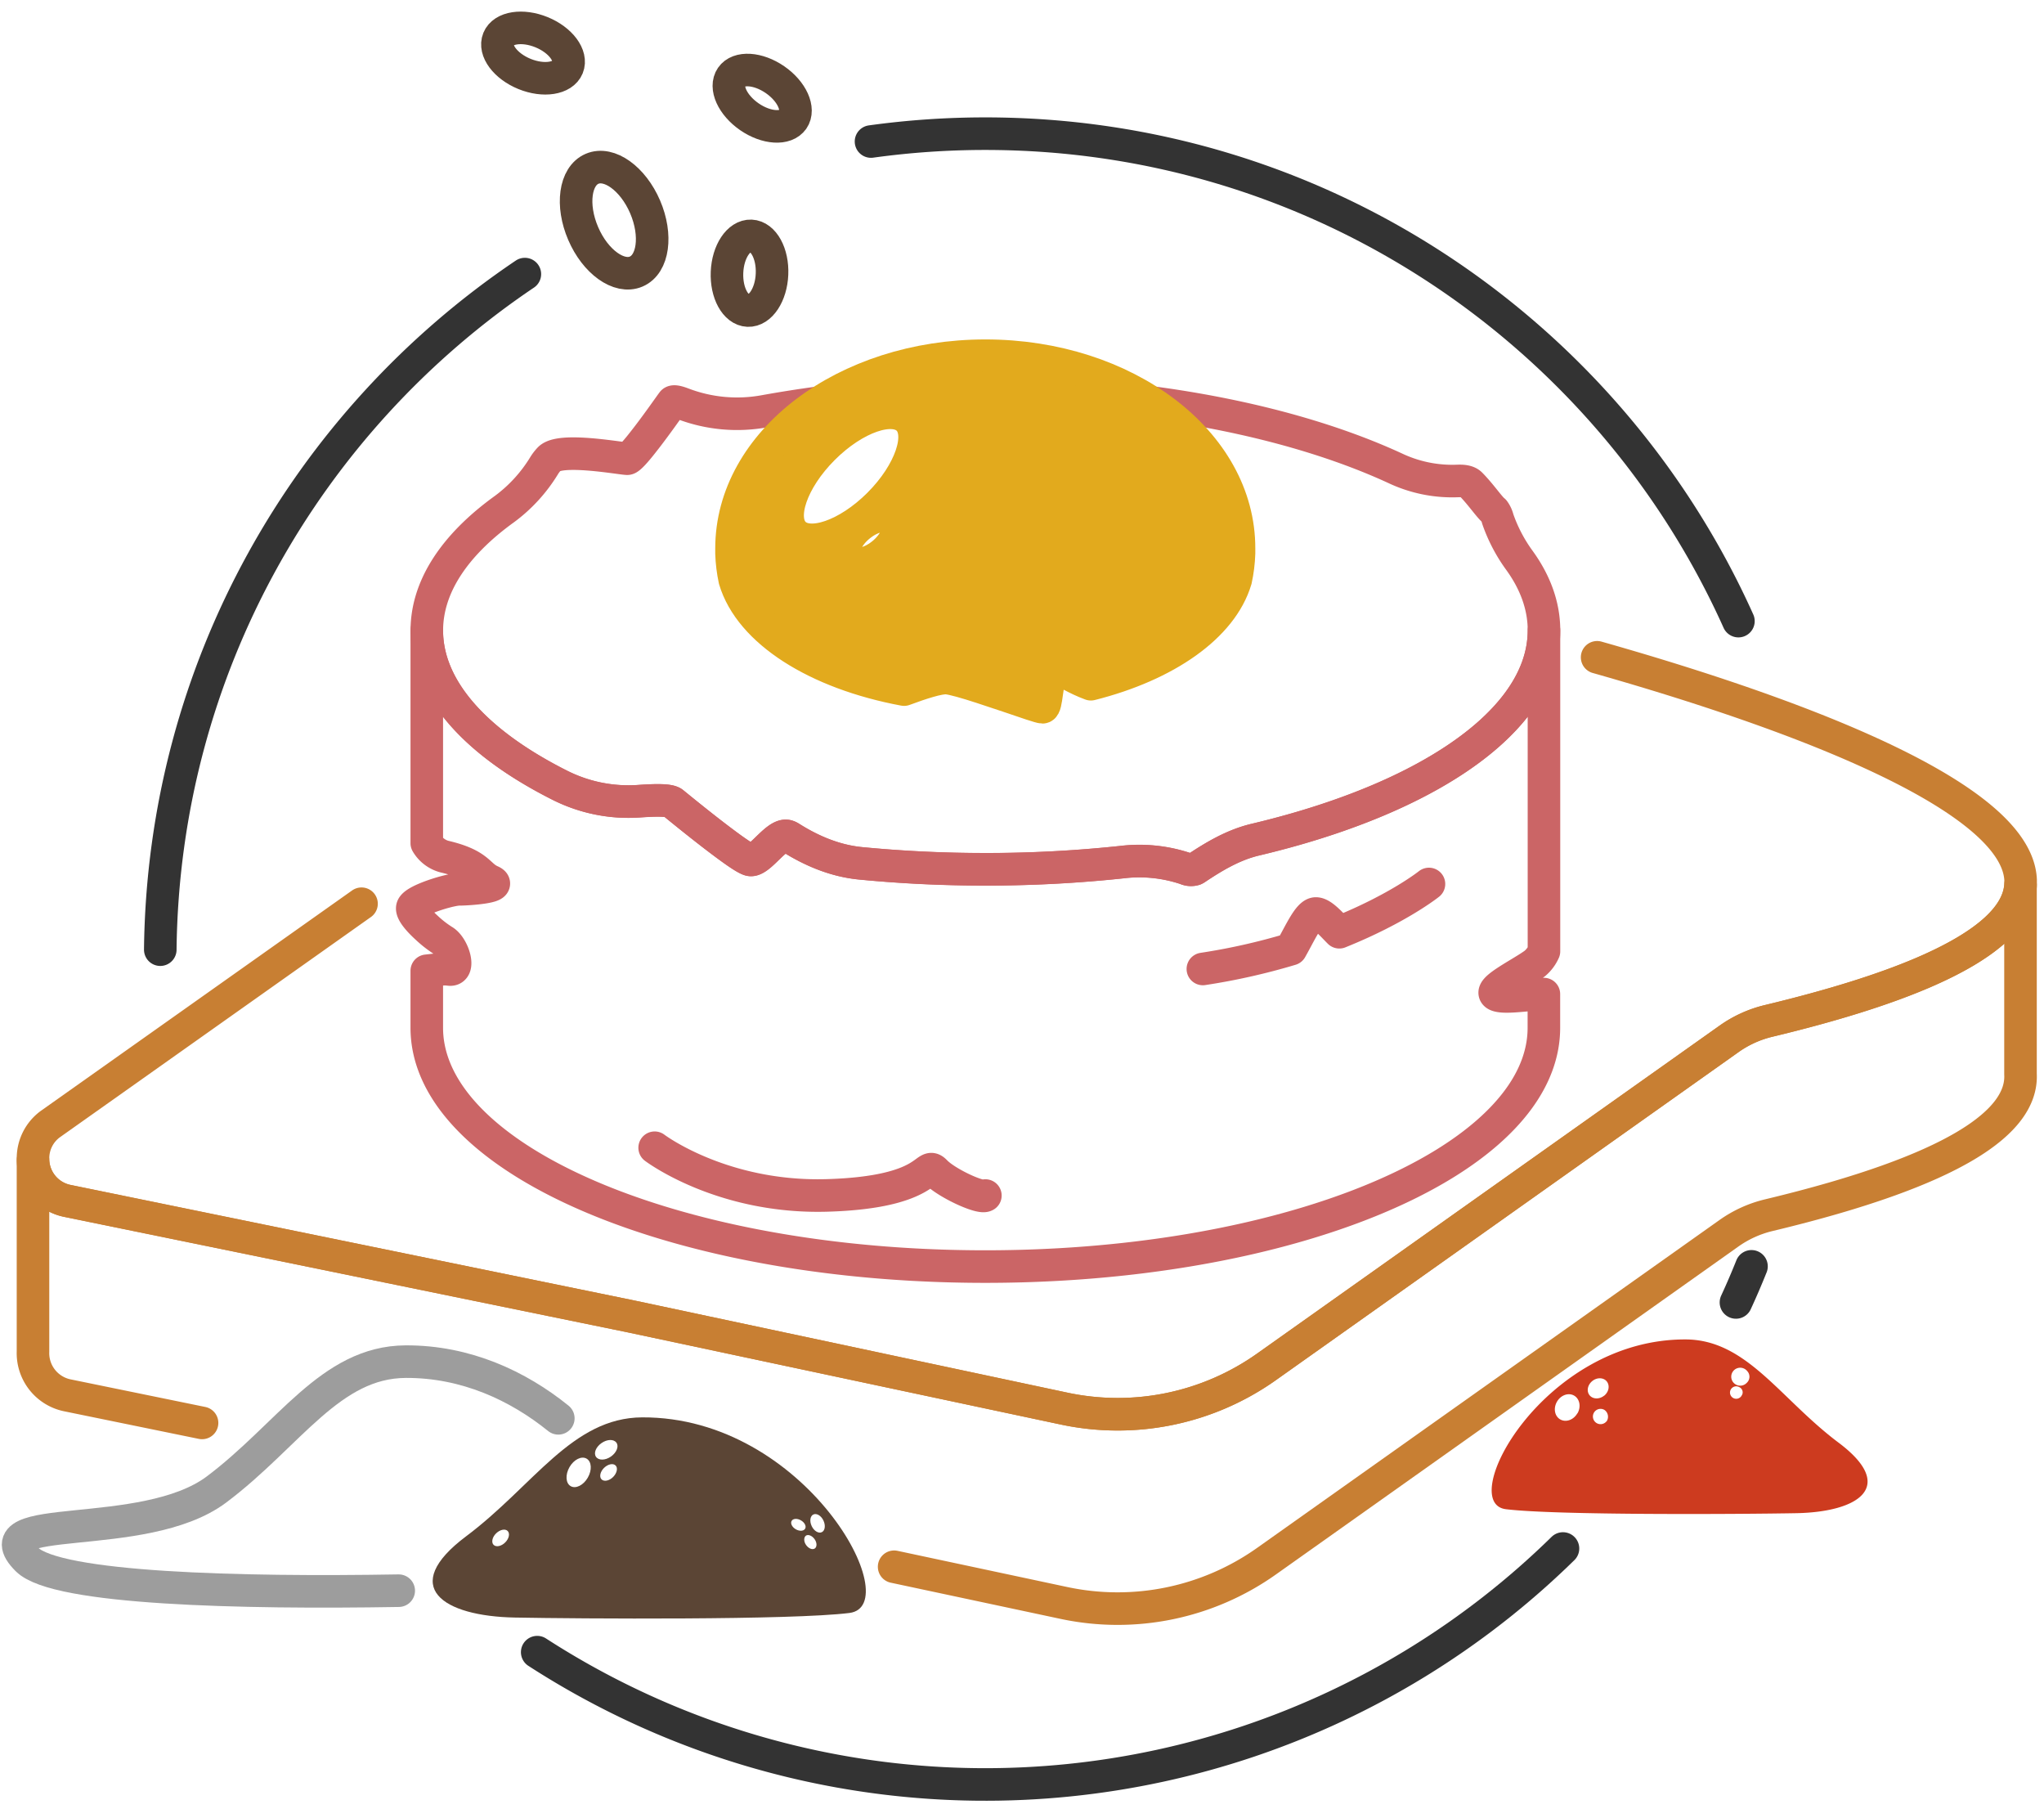 <svg xmlns="http://www.w3.org/2000/svg" width="113" height="100" fill="none" viewBox="0 0 113 100">
  <path stroke="#C87F33" stroke-linecap="round" stroke-linejoin="round" stroke-width="1.8" d="M19.986 49.949 2.77 62.137a2.34 2.34 0 0 0-.945 1.849v.135a2.372 2.372 0 0 0 1.874 2.244l6.405 1.312 24.788 5.082 23.94 5.093a14.227 14.227 0 0 0 11.191-2.309l25.563-18.12a6.328 6.328 0 0 1 2.196-.998c3.577-.859 6.364-1.743 8.475-2.642 3.748-1.6 5.354-3.239 5.45-4.872v-.278c-.223-4.859-13.656-9.54-23.412-12.304"/>
  <path stroke="#C87F33" stroke-linecap="round" stroke-linejoin="round" stroke-width="1.8" d="m49.431 86.594 9.394 2.002a14.238 14.238 0 0 0 11.192-2.31L95.58 68.164a6.38 6.38 0 0 1 2.196-.999c10.322-2.472 14.065-5.169 13.925-7.806V48.91c-.096 1.628-1.702 3.273-5.45 4.872-2.111.9-4.898 1.783-8.475 2.642a6.328 6.328 0 0 0-2.196.997L70.017 75.543a14.225 14.225 0 0 1-11.192 2.31l-23.934-5.094-24.78-5.075-6.404-1.312a2.372 2.372 0 0 1-1.883-2.244v10.574A2.38 2.38 0 0 0 3.7 77.114l7.47 1.53"/>
  <path stroke="#CB6566" stroke-linecap="round" stroke-linejoin="round" stroke-width="1.8" d="M85.358 34.846c0 2.773-2.003 5.35-5.426 7.474-2.225 1.382-5.047 2.573-8.31 3.51-.72.205-1.46.398-2.22.579-1.206.284-2.273.917-3.302 1.607a.432.432 0 0 1-.06.032.683.683 0 0 1-.484-.035 8.085 8.085 0 0 0-3.544-.36 71.09 71.09 0 0 1-7.537.395 71.36 71.36 0 0 1-6.9-.33c-1.392-.135-2.69-.675-3.874-1.426a.701.701 0 0 0-.158-.075c-.34-.11-.791.36-1.215.77-.32.308-.623.58-.853.54-.23-.039-.866-.49-1.6-1.044-1.08-.81-2.346-1.848-2.665-2.107-.21-.171-.968-.154-1.873-.092a8.42 8.42 0 0 1-4.34-.858 24.545 24.545 0 0 1-1.976-1.1c-3.422-2.125-5.425-4.701-5.425-7.475 0-2.45 1.564-4.747 4.289-6.713a8.435 8.435 0 0 0 2.184-2.381c.088-.146.192-.281.309-.405.405-.405 1.929-.287 3.056-.154.627.074 1.13.154 1.243.154.112 0 .477-.405.885-.93.675-.852 1.473-2.003 1.62-2.197.051-.069.27-.024.564.089a8.415 8.415 0 0 0 4.506.418 67.891 67.891 0 0 1 12.226-1.08c9.005 0 17.109 1.647 22.753 4.275a7.383 7.383 0 0 0 3.374.655c.308-.011.555.03.697.172.552.555 1.046 1.293 1.29 1.477.098.134.169.286.208.447a8.73 8.73 0 0 0 1.2 2.294c.882 1.218 1.358 2.521 1.358 3.874Z"/>
  <path stroke="#CB6566" stroke-linecap="round" stroke-linejoin="round" stroke-width="1.8" d="M82.787 55.015c.497.164 1.764-.072 2.565-.073v1.861c0 2.775-2.003 5.35-5.426 7.476-5.569 3.458-14.893 5.724-25.457 5.724s-19.882-2.266-25.45-5.725c-3.422-2.126-5.425-4.701-5.425-7.476v-3.148c.452-.047.927-.119 1.244-.071.635.09.226-1.266-.317-1.584a6.072 6.072 0 0 1-.927-.718c-.463-.42-.872-.898-.794-1.135.052-.159.382-.345.794-.513.642-.263 1.484-.48 1.787-.48.497 0 2.487-.135 1.764-.454-.724-.318-.633-.902-2.578-1.356-.41-.11-.76-.376-.973-.742V34.846c0 2.774 2.003 5.35 5.426 7.475.614.381 1.273.748 1.976 1.1a8.422 8.422 0 0 0 4.339.858c.905-.063 1.664-.08 1.873.092.319.26 1.582 1.293 2.664 2.107.735.553 1.385 1.005 1.601 1.044.216.04.54-.23.853-.54.425-.404.876-.88 1.215-.77a.72.72 0 0 1 .157.076c1.184.746 2.484 1.291 3.876 1.425 2.219.216 4.528.33 6.9.33a70.522 70.522 0 0 0 7.536-.395 8.057 8.057 0 0 1 3.543.36.675.675 0 0 0 .486.035c.02-.009.04-.02.06-.032 1.028-.69 2.097-1.321 3.302-1.607.758-.18 1.498-.373 2.219-.58 3.263-.932 6.086-2.122 8.31-3.509 3.423-2.124 5.426-4.7 5.426-7.474v17.736c-.115.26-.288.491-.505.675-.806.594-2.782 1.522-2.064 1.763Z"/>
  <path stroke="#CB6566" stroke-linecap="round" stroke-linejoin="round" stroke-width="1.8" d="M36.192 63.435s3.698 2.804 9.527 2.635c5.83-.169 5.382-1.954 5.998-1.313.617.641 2.49 1.495 2.758 1.32M71.367 52.46a35.31 35.31 0 0 1-4.868 1.094m7.544-2.03c3.272-1.317 4.955-2.667 4.955-2.667m-7.631 3.603c.51-.893.977-1.971 1.38-1.971.35 0 .841.58 1.296 1.035"/>
  <path stroke="#333" stroke-linecap="round" stroke-linejoin="round" stroke-width="1.8" d="M96.829 69.99c-.27.674-.556 1.34-.859 1.995M8.861 52.487c.174-15.551 8.13-29.24 20.155-37.338m.683 76.165a45.62 45.62 0 0 0 56.708-5.729M48.153 7.822a46.076 46.076 0 0 1 6.322-.434c18.54 0 34.494 11.06 41.631 26.94"/>
  <path stroke="#5B4535" stroke-linecap="round" stroke-linejoin="round" stroke-width="1.8" d="M35.172 15.008c.946-.406 1.166-2.007.492-3.575-.675-1.569-1.988-2.51-2.934-2.103-.945.406-1.165 2.007-.49 3.575.673 1.568 1.987 2.51 2.932 2.103Zm7.508.144c.048-1.139-.47-2.086-1.158-2.115-.688-.028-1.283.872-1.33 2.012-.048 1.14.47 2.086 1.158 2.115.687.028 1.283-.872 1.33-2.012ZM31.38 3.714c.26-.637-.386-1.503-1.442-1.934-1.056-.43-2.122-.264-2.382.373-.26.637.385 1.503 1.44 1.934 1.057.43 2.124.264 2.384-.373ZM43.837 6.6c.39-.567-.055-1.551-.994-2.198-.94-.647-2.017-.712-2.407-.146-.39.567.054 1.55.994 2.198.939.647 2.017.712 2.407.145Z"/>
  <path stroke="#9D9D9D" stroke-linecap="round" stroke-linejoin="round" stroke-width="1.8" d="M30.866 78.39c-2.227-1.8-5.115-3.148-8.435-3.133-4.176.017-6.452 4.058-10.468 7.07-4.017 3.01-13.19 1.145-10.466 3.87 1.62 1.62 11.803 1.868 20.546 1.719"/>
  <path fill="#CD3B1F" d="M101.643 79.735c-3.24-2.43-5.076-5.689-8.447-5.705-7.864-.035-12.719 9.043-9.943 9.383 2.777.34 12.94.277 16.047.22 3.459-.063 5.582-1.468 2.343-3.898Zm-14.442-1.62c-.21.364-.63.515-.945.335-.314-.18-.39-.618-.18-.981.211-.363.633-.514.946-.335.313.18.396.62.186.983l-.007-.002Zm1.612.442a.423.423 0 1 1-.116-.633.459.459 0 0 1 .122.634l-.006-.001Zm-.135-1.417c-.263.209-.623.197-.802-.027-.18-.225-.108-.575.155-.786.263-.21.622-.198.8.027.176.225.115.576-.148.787l-.005-.001Zm7.628-.052a.344.344 0 1 1-.148-.42.315.315 0 0 1 .183.301.315.315 0 0 1-.03.12h-.005Zm.266-.664a.496.496 0 1 1 .023-.642.456.456 0 0 1-.023.642Z"/>
  <path fill="#5B4535" d="M35.5 78.337c-3.883.019-6 3.78-9.732 6.574-3.732 2.796-1.287 4.418 2.7 4.49 3.582.067 15.292.147 18.49-.253 3.2-.4-2.394-10.852-11.458-10.811Zm-7.572 6.914c-.212.212-.497.27-.637.135s-.082-.426.135-.637c.217-.21.497-.27.637-.135s.08.426-.135.637Zm4.567-3.582c-.241.42-.664.63-.944.47-.281-.16-.308-.632-.067-1.053.242-.42.666-.63.945-.468.28.162.31.63.066 1.051Zm1.401-.037c-.212.212-.496.27-.637.135-.14-.135-.082-.426.135-.638.218-.211.497-.27.637-.134.14.134.077.423-.135.637Zm-.121-1.129c-.312.216-.675.224-.823.018-.149-.207-.007-.55.305-.765.311-.216.674-.225.823-.018.148.207.001.55-.305.765Zm10.22 4.02c-.207-.12-.31-.327-.231-.463.078-.137.31-.15.515-.031.206.118.31.325.231.461-.078.137-.306.151-.515.033Zm1.05 1.06c-.135.091-.345 0-.48-.19-.137-.19-.136-.426-.012-.517.125-.09.345 0 .48.192.137.192.141.426.012.516Zm.388-.901c-.18.086-.429-.064-.558-.333-.13-.27-.09-.56.09-.644.18-.085.43.063.557.333.129.27.09.559-.089.644Z"/>
  <path fill="#E2AA1D" stroke="#E2AA1D" stroke-linecap="round" stroke-linejoin="round" stroke-width="1.8" d="M54.478 19.66c-7.756 0-14.037 4.77-14.037 10.655v.27c.016.493.076.983.18 1.465.851 2.844 4.513 5.162 9.36 6.064.923-.343 1.932-.675 2.374-.636.325.026 1.08.245 1.907.514.484.157 1.003.33 1.484.493.957.327 1.764.605 1.89.605.125 0 .173-.367.235-.8.017-.136.038-.27.06-.405.094-.562.24-1.073.596-.922.355.15.958.55 1.781.854 4.17-1.053 7.241-3.196 8.008-5.769.105-.481.166-.971.182-1.464v-.27c.015-5.883-6.268-10.654-14.02-10.654Zm-5.695 10.958c-.747.603-1.636.74-1.984.31-.348-.43-.024-1.27.724-1.873.747-.603 1.634-.741 1.982-.31.349.433.025 1.27-.722 1.873Zm-.191-2.75c-1.741 1.74-3.843 2.462-4.693 1.612-.85-.85-.128-2.952 1.613-4.693 1.74-1.741 3.842-2.463 4.693-1.62.85.844.128 2.959-1.613 4.7Z"/>
</svg>
